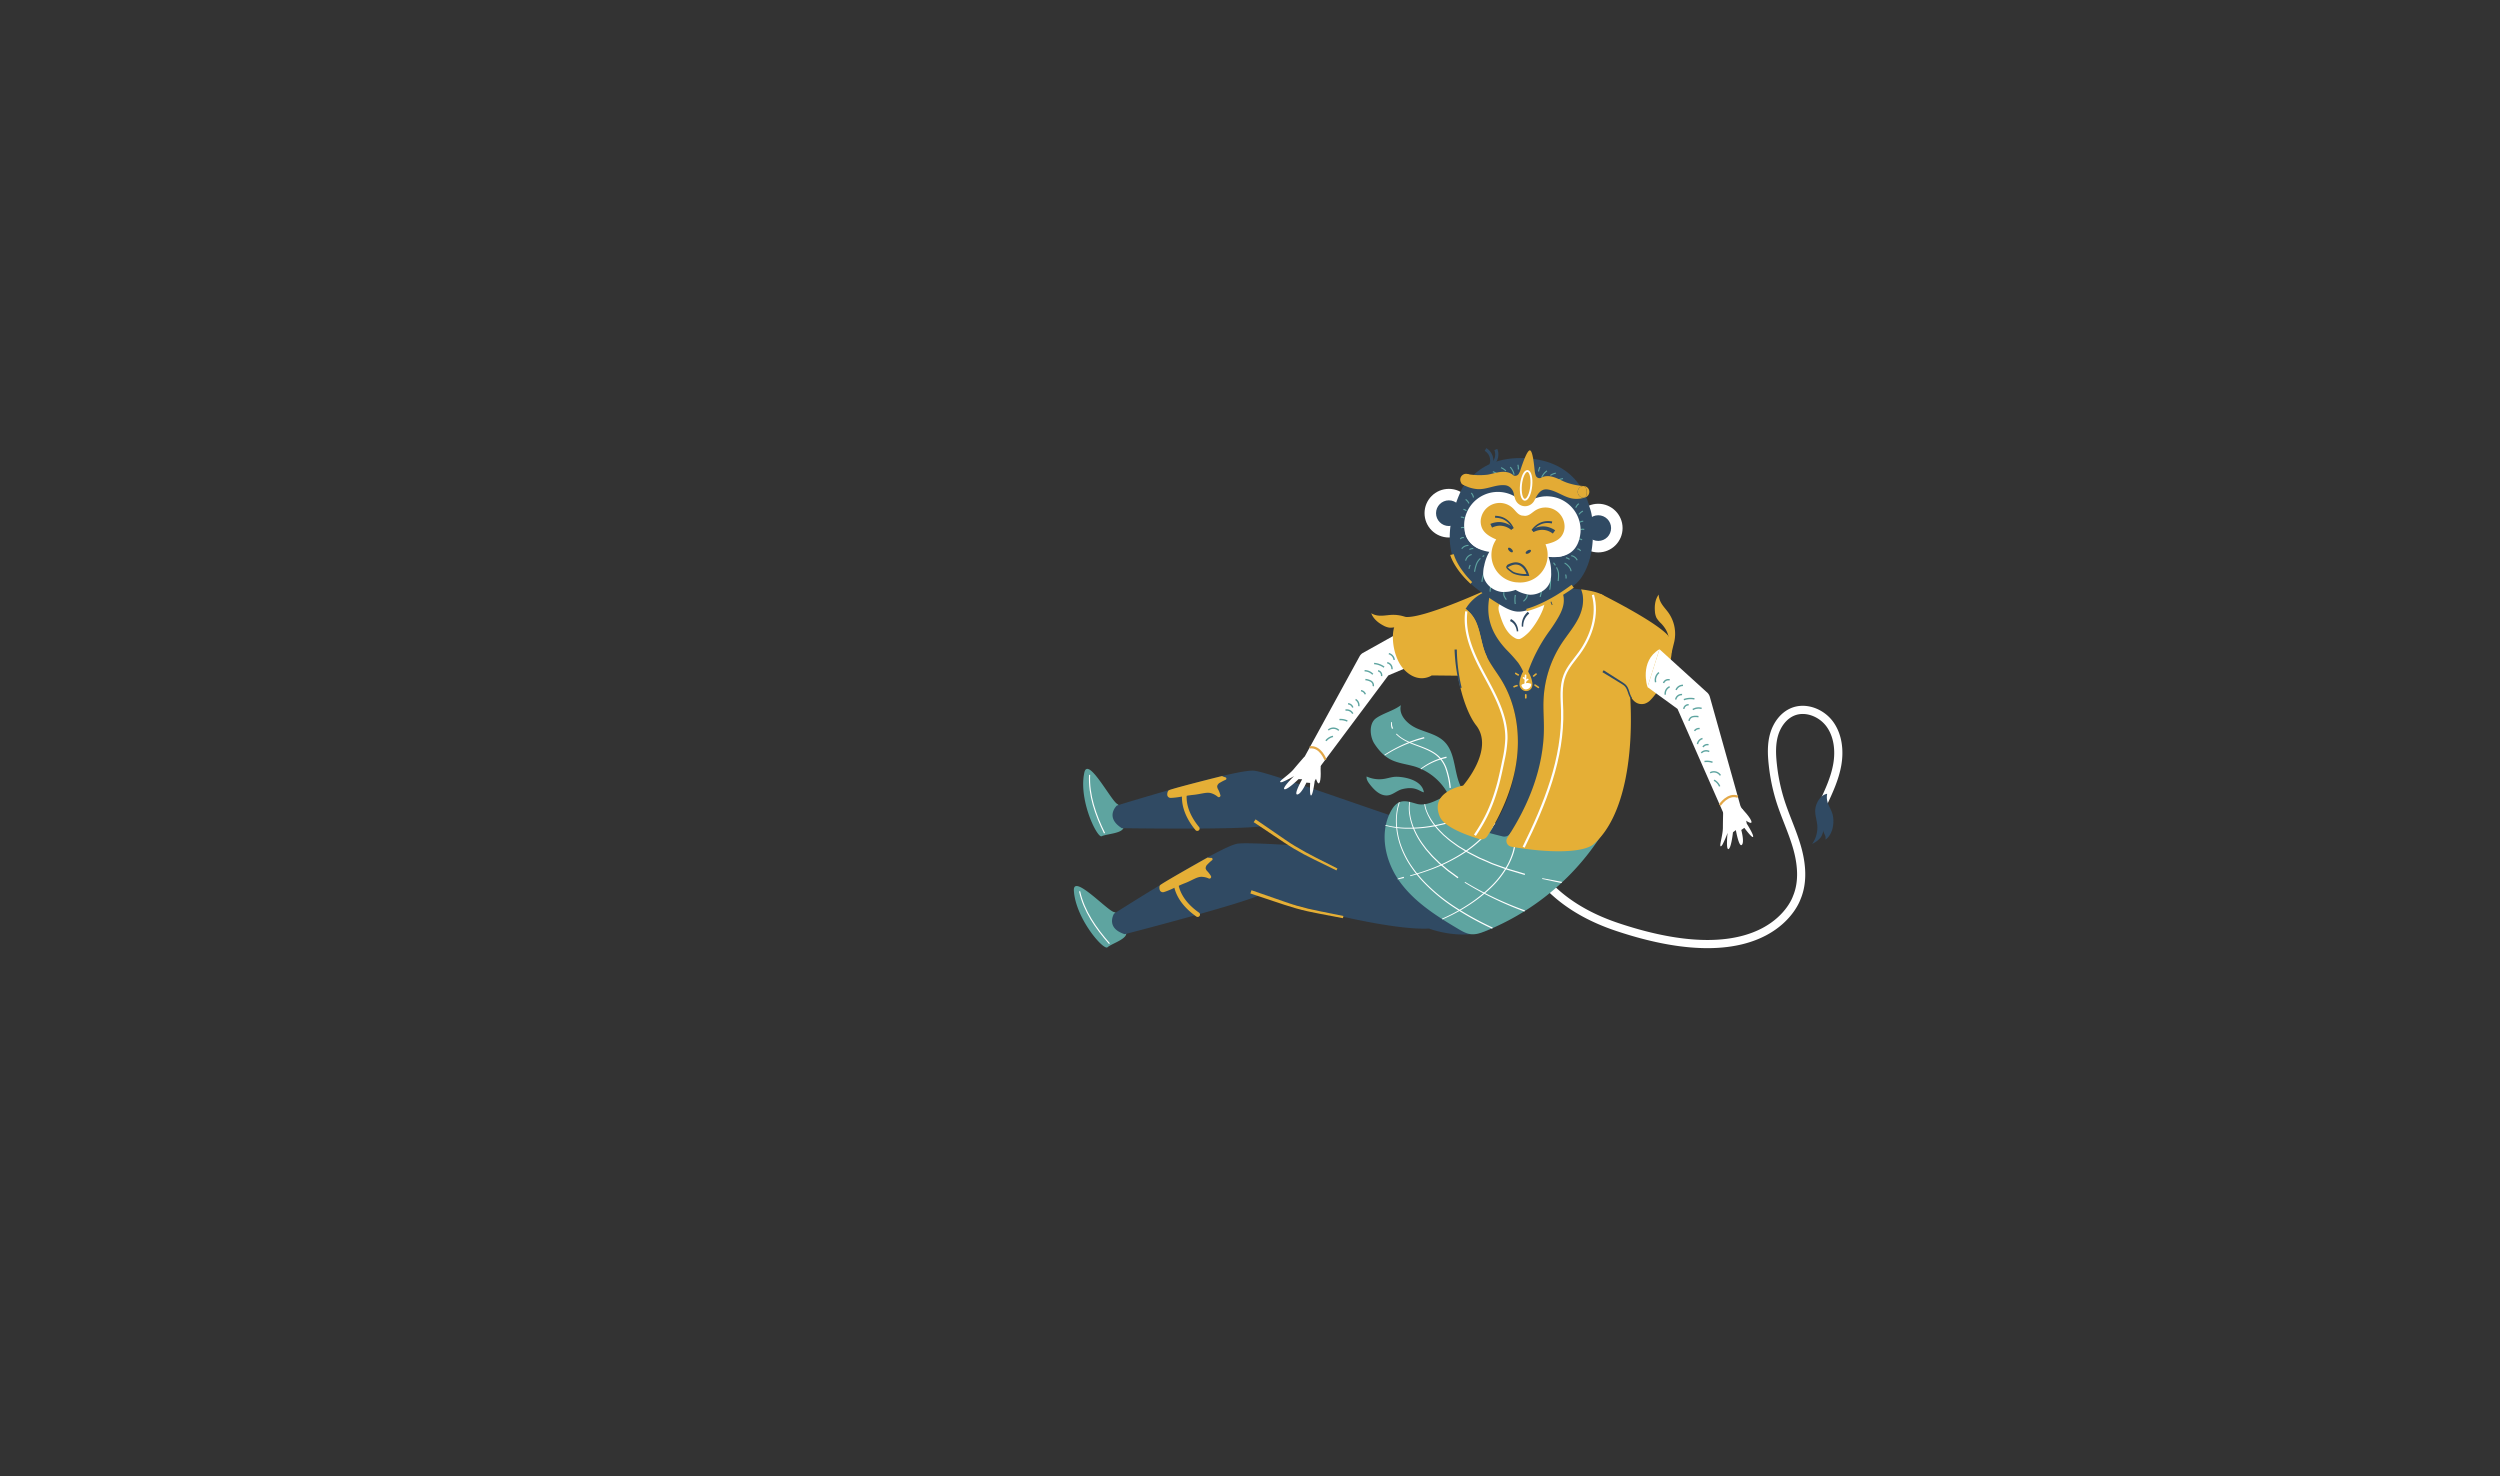 <svg id="Layer_1" data-name="Layer 1" xmlns="http://www.w3.org/2000/svg" viewBox="0 0 1507.89 890.26"><rect x="0" y="0" width="1507.89" height="890.26" fill="#333333" stroke="none"/><defs><style>.lnf_1{fill:#367d75;}.lnf_10,.lnf_11,.lnf_12,.lnf_14,.lnf_15,.lnf_2,.lnf_6,.lnf_8,.lnf_9{fill:none;}.lnf_15,.lnf_2,.lnf_6,.lnf_9{stroke:#fff;}.lnf_2{stroke-linecap:round;stroke-linejoin:round;stroke-width:4.93px;}.lnf_3{fill:#304a63;}.lnf_4{fill:#5ea4a0;}.lnf_5{fill:#e5af36;}.lnf_10,.lnf_11,.lnf_12,.lnf_14,.lnf_15,.lnf_6,.lnf_8,.lnf_9{stroke-miterlimit:10;}.lnf_10,.lnf_6{stroke-width:0.69px;}.lnf_7{fill:#fff;}.lnf_8{stroke:#e3a848;}.lnf_8,.lnf_9{stroke-width:1.37px;}.lnf_10,.lnf_11,.lnf_14{stroke:#304a63;}.lnf_11{stroke-width:0.51px;}.lnf_12{stroke:#5ea4a0;stroke-width:0.67px;}.lnf_13{fill:#e3ab35;}.lnf_14{stroke-width:1.91px;}.lnf_15{stroke-width:1.14px;}</style></defs><title>3</title><path class="lnf_2" d="M1099.54,484.84c3.58-7.66,7.2-15.43,8.64-23.76s.47-17.43-4.49-24.28-14.48-10.68-22.31-7.49c-5.64,2.3-9.56,7.77-11.28,13.62s-1.49,12.09-.83,18.15a112.72,112.72,0,0,0,4.2,20.84c3,9.88,7.59,19.26,10.43,29.2s3.85,20.89-.21,30.4c0,0-15.84,48.51-108.23,17.61-28.87-9.66-45.45-25.5-54.6-42.73"/><path class="lnf_3" d="M1094.9,488.16c-.29,3.33,1,6.59,1.22,9.93A16.77,16.77,0,0,1,1093,509a14.18,14.18,0,0,0,5.16-3.9,11.15,11.15,0,0,0,1.68-4.52c-.16,2.52,1.7,2.86,1.19,5.86,4.16-2.85,5.43-9.35,4.51-14.31-.42-2.31-1.64-4.39-2.57-6.56a10.88,10.88,0,0,1-.9-6.8C1098,479.45,1095.23,484.42,1094.9,488.16Z"/><path class="lnf_4" d="M671.84,550.09a3.81,3.81,0,0,1,1,.43h0c2.74,1.6,5.75,6.61,6.43,10.36a6.76,6.76,0,0,1,.05,2.36,3,3,0,0,1-.16.61c-1.22,3.13-9,5.55-11.17,7.51s-17-14.75-19.86-30.7a29.13,29.13,0,0,1-.41-3.46C647.08,526.76,667.61,549,671.84,550.09Z"/><path class="lnf_3" d="M878.19,504.56a8.25,8.25,0,0,1,5.83.06h0l10.15,3.92,39.58,15.32,9.5-2.11-8,2.7h0c-.14.32,11.25-7.59,8-2.71-6.56,9.93-32.44,36.73-50.51,40.82-15.5,3.52-30.81-2.5-30.81-2.5-29.69,1.47-102.28-20.13-102.28-20.13-11.83,5.45-72.16,21.18-80.33,23.3-.59.14-.91.24-.91.24a17.86,17.86,0,0,1-3.47-1.49c-7.2-4.13-3-10.9-3-10.9s.31-.19.88-.57h0c7.76-4.93,63.29-40,73.47-41.62,10.94-1.76,100.46,6.28,106.11,4.69,1-.27,2.45-.74,4.23-1.36C863,510.11,873.21,506.39,878.19,504.56Z"/><path class="lnf_5" d="M810,553.81l-14.19-2.7c-4.74-.86-9.48-1.92-14.14-3.23s-9.24-2.9-13.8-4.41l-13.69-4.57.66-1.95,13.64,4.74c4.56,1.57,9.06,3.24,13.66,4.56s9.24,2.45,14,3.37l14.15,2.88Z"/><path class="lnf_5" d="M723.21,552.79a1.41,1.41,0,0,1-1.66,0c-15-10.52-13.82-22.16-13.76-22.65a1.42,1.42,0,1,1,2.82.32c-.05.43-.92,10.52,12.57,20a1.43,1.43,0,0,1,.35,2A1.39,1.39,0,0,1,723.21,552.79Z"/><path class="lnf_5" d="M699.94,533.72c-.74.53-.78,1.77-.48,2.91a2,2,0,0,0,2.56,1.43c4.34-1.33,8.26-3.7,12.5-5.31,4.62-1.75,7.26-3.88,10.13-3.89a11.07,11.07,0,0,1,4.42,1,1.05,1.05,0,0,0,1.31-1.5,17.67,17.67,0,0,0-2-2.69,3.81,3.81,0,0,1-1.19-1.87,3.28,3.28,0,0,1,1.19-2.51,24.06,24.06,0,0,1,2.69-2.45.79.79,0,0,0-.52-1.41,10.66,10.66,0,0,1-2.18-.2S703.4,531.21,699.94,533.72Z"/><path class="lnf_6" d="M651.16,537.59c2.62,12,9.91,22.35,18,31.57"/><path class="lnf_4" d="M673.83,484.88a3.49,3.49,0,0,1,.84.68h0c2.22,2.27,3.79,7.89,3.46,11.69a6.68,6.68,0,0,1-.57,2.29,3.2,3.2,0,0,1-.32.54c-2,2.7-10.11,3-12.76,4.3-2.49,1.22-12.52-18.74-11-34.86a29.86,29.86,0,0,1,.52-3.45C656.12,455.84,670,482.69,673.83,484.88Z"/><path class="lnf_3" d="M884.87,495.56a8.25,8.25,0,0,1,5.61,1.6h0l8.75,6.46,34.12,25.25,9.72.48-8.42.48h0c-.23.28,12.86-4.34,8.44-.49-9,7.84-41,26.84-59.51,26-15.88-.71-29-10.56-29-10.56-29-6.44-93.31-46.47-93.31-46.47-12.85,2.12-75.2,1.34-83.63,1.22-.61,0-1,0-1,0a18.86,18.86,0,0,1-3-2.35c-5.85-5.89,0-11.3,0-11.3l1-.32h0c8.79-2.7,71.61-21.81,81.86-20.7,11,1.2,95.22,32.63,101.1,32.59,1,0,2.56-.06,4.44-.19C868.75,496.89,879.59,496,884.87,495.56Z"/><path class="lnf_5" d="M806.07,525l-13-6.36c-4.35-2.08-8.64-4.36-12.79-6.85s-8.13-5.25-12.13-7.9l-12-8,1.15-1.7,11.9,8.18c4,2.72,7.88,5.52,12,8s8.27,4.81,12.58,6.95l12.89,6.51Z"/><path class="lnf_5" d="M722.66,501.07a1.4,1.4,0,0,1-1.61-.42c-11.64-14.1-7.46-25-7.28-25.48a1.42,1.42,0,0,1,2.63,1.05c-.15.41-3.66,9.9,6.84,22.63a1.43,1.43,0,0,1-.19,2A1.39,1.39,0,0,1,722.66,501.07Z"/><path class="lnf_5" d="M705.26,476.53c-.85.32-1.22,1.5-1.23,2.68a2,2,0,0,0,2.09,2.05c4.53-.13,9-1.38,13.46-1.81,4.91-.47,8-1.82,10.8-1.07a11.16,11.16,0,0,1,4,2.11,1,1,0,0,0,1.65-1.1,16.82,16.82,0,0,0-1.23-3.13,3.83,3.83,0,0,1-.65-2.12A3.26,3.26,0,0,1,736,472a26,26,0,0,1,3.24-1.66.79.79,0,0,0-.12-1.49,9.93,9.93,0,0,1-2.05-.77S709.26,475,705.26,476.53Z"/><path class="lnf_6" d="M657.2,467.36c-.64,12.22,3.64,24.17,9,35.19"/><path class="lnf_7" d="M792.32,464.11s1.93,9.78,3.36,8.23.77-10,.77-10Z"/><path class="lnf_7" d="M796.09,459.33a2.51,2.51,0,0,1,.32.77c.91,3.44-3,10.29-3.45,11a.25.25,0,0,1,0,.06s-1,8-2.1,8.6-.63-7.53-.63-7.53l-2.25-.19s-3.13,7-5.5,7.15,2.94-9.17,2.94-9.17l-2.19-.09s-6.76,6.66-8.51,6.09c-.83-.28.49-2.15,2.1-4,1.7-2,3.73-3.94,3.73-3.94a56.71,56.71,0,0,1-6.72,3.43,2.57,2.57,0,0,1-1.59.27c-1.14-.56,5.11-4.29,8.1-7.89s6.35-7.38,6.35-7.38,4.6-.22,7.53,1.24A4.64,4.64,0,0,1,796.09,459.33Z"/><path class="lnf_7" d="M786.11,457.84,820,395.94a5.79,5.79,0,0,1,1.82-2l34.29-19.17,1.9,23.87-20.63,8.74L796.18,462.5"/><path class="lnf_7" d="M858,398.62s8.45-14-1.9-23.87"/><path class="lnf_8" d="M799.42,458.16s-3-8.28-9.44-7.38"/><path class="lnf_4" d="M854.41,397.16a6,6,0,0,0-.37-6.64l-.68.53a5.21,5.21,0,0,1,.31,5.67Z"/><path class="lnf_4" d="M846.83,402.77a4.93,4.93,0,0,0-1.37-5.84l-.53.67a4.1,4.1,0,0,1,1.12,4.8Z"/><path class="lnf_4" d="M848.9,396.1l.86,0a3.44,3.44,0,0,0-3.49-3.24l0,.86a2.46,2.46,0,0,1,1.77.69A2.42,2.42,0,0,1,848.9,396.1Z"/><path class="lnf_4" d="M839.14,403.59l.85.13a4,4,0,0,0-3.22-4.41l-.14.85A3.17,3.17,0,0,1,839.14,403.59Z"/><path class="lnf_4" d="M833.71,407.87a3.15,3.15,0,0,0-2.47-3.69l-.13.85a2.1,2.1,0,0,1,1.42,1,2.18,2.18,0,0,1,.35,1.69Z"/><path class="lnf_4" d="M828.7,414a3.3,3.3,0,0,0-1.58-3.47,8.85,8.85,0,0,0-3.52-1.07l-.13.85a8.29,8.29,0,0,1,3.19.94,2.48,2.48,0,0,1,1.21,2.52Z"/><path class="lnf_4" d="M823.08,418.9l.82-.27a3.7,3.7,0,0,0-2.95-2.46l-.12.85A2.83,2.83,0,0,1,823.08,418.9Z"/><path class="lnf_4" d="M819.15,425.89l.85.13a4.51,4.51,0,0,0-2.19-4.51l-.42.75A3.69,3.69,0,0,1,819.15,425.89Z"/><path class="lnf_4" d="M815.54,430.63l.77-.37a4.45,4.45,0,0,0-4.87-2.35l.19.84A3.63,3.63,0,0,1,815.54,430.63Z"/><path class="lnf_4" d="M815.5,426.85l.83-.21a3.49,3.49,0,0,0-3.24-2.56v.86A2.64,2.64,0,0,1,815.5,426.85Z"/><path class="lnf_4" d="M812.48,435.31l.37-.77a9.79,9.79,0,0,0-5-.94l.07.85A9.08,9.08,0,0,1,812.48,435.31Z"/><path class="lnf_4" d="M801.46,440.65a4,4,0,0,1,2.89-1,4.07,4.07,0,0,1,2.84,1.2l.62-.58a5.05,5.05,0,0,0-6.95-.19Z"/><path class="lnf_4" d="M800.11,447.09a6.94,6.94,0,0,1,4-2.5l-.17-.84a7.71,7.71,0,0,0-4.55,2.82Z"/><path class="lnf_4" d="M827.69,407l.63-.59a7.33,7.33,0,0,0-5.26-2.27V405A6.4,6.4,0,0,1,827.69,407Z"/><path class="lnf_4" d="M834.56,402.76l.51-.69a12.08,12.08,0,0,0-6.25-2.29l-.06.85A11.27,11.27,0,0,1,834.56,402.76Z"/><path class="lnf_4" d="M840.47,398.08l.86-.06a4.77,4.77,0,0,0-3.55-4.18l-.2.84A3.91,3.91,0,0,1,840.47,398.08Z"/><path class="lnf_4" d="M877.54,493.65a34.71,34.71,0,0,0-23.73-31.17c-5.07-1.58-10.56-2-15.25-4.47-4-2.13-7-5.52-9.53-9.35-2.92-4.46-3.43-12.34.92-15.43s10.63-4.55,15-7.9c-1.54,6,4,11.5,9.66,14s12.17,3.64,16.56,8c7.78,7.7,5.2,21.48,11.82,30.2"/><path class="lnf_4" d="M854.68,484.88c-3.51-.95-7.29-2.44-10.65-1-2.26.95-3.82,3.06-5,5.2-7.32,13.3-3.6,30.53,5.32,42.82s22.14,20.65,35.2,28.39c2.48,1.47,5.08,3,8,3.2s5.42-.73,8-1.74a149,149,0,0,0,73.75-63.63c-12.14,3.17-24.56,5.62-37.11,5.54s-26-1.2-36.61-7.8c-3.38-2.09-9.68-3.95-11.13-7.65-1.06-2.72,4.95-10.23,2.32-10.49-1.53-.15-6.48-1.63-8.46-.84C871.19,479.64,862,486.86,854.68,484.88Z"/><path class="lnf_7" d="M850.48,528a130.77,130.77,0,0,0,14.57-4.82,103.68,103.68,0,0,0,13.77-6.72,73,73,0,0,0,22.6-20.31l.63.45A73.67,73.67,0,0,1,879.14,517a103.67,103.67,0,0,1-13.88,6.7,132.49,132.49,0,0,1-14.65,4.77Z"/><path class="lnf_7" d="M843,530.44a.31.31,0,0,1,.1-.43l.14-.1.24-.1c.16-.07.31-.12.46-.17l.91-.28,1.8-.52.19.75-1.83.39-.91.21a4.43,4.43,0,0,0-.43.12l-.2.07,0,0c-.06,0,.11,0,0-.23Z"/><polygon class="lnf_7" points="930.26 529.67 942.02 531.89 941.89 532.65 930.15 530.16 930.26 529.67"/><path class="lnf_7" d="M859.58,485.05a18.15,18.15,0,0,0,1.26,4.55c.33.72.62,1.46,1,2.17l1.16,2.09a42.79,42.79,0,0,0,5.92,7.49l1.69,1.7c.56.57,1.2,1.05,1.8,1.58a46.73,46.73,0,0,0,3.73,3c1.31.92,2.59,1.88,3.92,2.77l4.11,2.49c1.34.87,2.79,1.55,4.22,2.29s2.84,1.47,4.28,2.17l4.42,1.89,2.21,1,1.11.47,1.13.4,4.53,1.62,2.26.81,1.13.41,1.15.34,9.23,2.73-.2.74L910.38,525l-1.16-.35-1.13-.41-2.28-.82-4.54-1.65-1.13-.41-1.11-.47-2.22-1L892.38,518c-1.45-.71-2.87-1.47-4.31-2.2a47,47,0,0,1-4.23-2.32l-4.13-2.52c-1.34-.9-2.63-1.87-3.94-2.81a43.43,43.43,0,0,1-3.75-3.05c-.61-.53-1.25-1-1.82-1.6l-1.7-1.72a43.62,43.62,0,0,1-6-7.62L861.36,492c-.37-.72-.67-1.48-1-2.22a18.45,18.45,0,0,1-1.28-4.71Z"/><path class="lnf_7" d="M883.65,531.91a200.56,200.56,0,0,0,36.12,17.18l-.27.73a201.2,201.2,0,0,1-36.12-17.48Z"/><path class="lnf_7" d="M850.49,483.74a22.44,22.44,0,0,0,0,7,32.08,32.08,0,0,0,.65,3.47c.28,1.14.67,2.25,1,3.38a46.79,46.79,0,0,0,6.77,12.36l1.06,1.42.53.71.58.66,2.35,2.66a34.81,34.81,0,0,0,2.48,2.53l2.54,2.47c1.82,1.51,3.61,3.05,5.45,4.53l5.74,4.17-.44.64-5.75-4.22c-1.85-1.5-3.65-3.07-5.47-4.6l-2.56-2.5c-.83-.85-1.74-1.63-2.49-2.56l-2.35-2.7-.59-.67-.53-.72-1.06-1.44a47.26,47.26,0,0,1-6.8-12.55c-.32-1.15-.71-2.28-1-3.44a35.82,35.82,0,0,1-.64-3.53,22.77,22.77,0,0,1,.09-7.18Z"/><path class="lnf_7" d="M844.26,484a34.68,34.68,0,0,0-1.74,12.57,45.43,45.43,0,0,0,2.3,12.54,55.38,55.38,0,0,0,5.5,11.52,73.11,73.11,0,0,0,7.82,10.13,104.76,104.76,0,0,0,19.7,16.35,178.54,178.54,0,0,0,22.5,12.35l-.33.7a180.14,180.14,0,0,1-22.56-12.46,105.65,105.65,0,0,1-19.78-16.51,73,73,0,0,1-7.86-10.24,55.34,55.34,0,0,1-5.53-11.66c-2.66-8.17-3.32-17.22-.48-25.48Z"/><path class="lnf_7" d="M869.76,554.1a106.1,106.1,0,0,0,15.18-8.16,89.92,89.92,0,0,0,13.57-10.61,56.44,56.44,0,0,0,10.56-13.48,43.22,43.22,0,0,0,3.29-7.9,38.93,38.93,0,0,0,1.37-8.43l.77,0a39.14,39.14,0,0,1-1.43,8.6,43.31,43.31,0,0,1-3.38,8A57.11,57.11,0,0,1,899,535.79a89.64,89.64,0,0,1-13.7,10.62,106.33,106.33,0,0,1-15.3,8.16Z"/><path class="lnf_7" d="M835.69,497.56a51.42,51.42,0,0,0,13.21,1.71,83.81,83.81,0,0,0,13.33-1l3.29-.58c1.11-.17,2.18-.47,3.28-.71,2.18-.45,4.32-1.09,6.47-1.7,1.08-.28,2.13-.66,3.18-1l3.17-1.08c2.09-.79,4.15-1.65,6.23-2.47l.3.71c-2.09.82-4.17,1.67-6.27,2.45l-3.2,1.08c-1.06.35-2.12.73-3.21,1-2.17.6-4.32,1.24-6.53,1.68-1.1.23-2.18.52-3.29.7l-3.33.56a82.69,82.69,0,0,1-13.43.92A51.68,51.68,0,0,1,835.53,498Z"/><path class="lnf_7" d="M842.39,442.49c2.86,2.95,6.7,4.7,10.55,6.14s7.85,2.74,11.47,4.9a19.63,19.63,0,0,1,4.82,4A20,20,0,0,1,872.4,463a51.83,51.83,0,0,1,2.68,12.19l-.76.1a51.39,51.39,0,0,0-2.58-12,17.62,17.62,0,0,0-7.67-9.21c-3.51-2.12-7.47-3.41-11.34-4.91S845,445.89,842,442.83Z"/><path class="lnf_7" d="M839.6,435.6a6.09,6.09,0,0,0,.71,3.69l-.71.33a6.75,6.75,0,0,1-.49-4.11Z"/><path class="lnf_7" d="M835,455.25a81.46,81.46,0,0,1,23.94-10.66l.19.75a80.21,80.21,0,0,0-23.85,10.34Z"/><path class="lnf_7" d="M856.81,463.67a40.37,40.37,0,0,1,15.57-7.29l.17.76a39.65,39.65,0,0,0-15.44,6.93Z"/><path class="lnf_7" d="M855,475.43c-1.44-1-2.88-2-4.33-2.93a10.14,10.14,0,0,0-2.3-1.11,6.43,6.43,0,0,0-2.47-.24,22.32,22.32,0,0,0-4.94,1.48,9.58,9.58,0,0,1-5.34.7l.18-.76a8.84,8.84,0,0,0,4.93-.61,22.74,22.74,0,0,1,5.11-1.44,6.78,6.78,0,0,1,2.72.3,10.82,10.82,0,0,1,2.41,1.19c1.48,1,2.88,2,4.32,3Z"/><path class="lnf_5" d="M895,356.48l.15,3.14,2.35,48.13-33.92-.36s-7.82,5.4-16.35-3.17c-.11-.1-.23-.23-.34-.35-3.07-3.19-5.18-8.16-6.16-13.23a35,35,0,0,1-.58-5c-.31-7.44,2.12-13.86,8-13.51C859.24,372.75,895,356.48,895,356.48Z"/><path class="lnf_3" d="M931,422a67.41,67.41,0,0,1,10.89-33.79c3.53-5.39,7.86-10.3,10.59-16.14,2.4-5.16,3.36-11.42,1.16-16.55-1-.11-1.93-.22-2.93-.3-11.91-1.06-26.84-.4-38.25.45-10.13.74-17.47,1.66-17.47,1.66a25,25,0,0,0-11,9.95,20.12,20.12,0,0,1,6.48,8.32c2.56,6,3.07,12.72,5.55,18.76,2.39,5.83,6.48,10.76,9.74,16.14,9,14.8,11.41,33,8.75,50.07-2.59,16.68-6.86,27.77-16.17,41.86.24.07,4.47,1.21,8,2.05a4.37,4.37,0,0,0,4.64-1.79c13.38-19.78,20.1-39,20.25-63.18C931.25,433.63,930.74,427.79,931,422Z"/><path class="lnf_5" d="M905.77,410.46c-3.26-5.38-7.35-10.31-9.74-16.14-2.48-6-3-12.76-5.55-18.76a20.12,20.12,0,0,0-6.48-8.32c-5.51,9-6.68,21.7-5.44,34,1.48,15.09,6.59,29.63,11.76,36.22,11.37,14.56-7.87,36.38-7.87,36.38s-17.22,3-15.11,15.12a15.78,15.78,0,0,0,1.15,3.74c1.8,4.07,8.38,7.94,17.3,11.2,2.05.77,4.24,1.5,6.51,2.18h0a4.23,4.23,0,0,0,4.83-1.79c8.46-13.39,14.93-28.16,17.36-43.78C917.18,443.44,914.72,425.26,905.77,410.46Z"/><path class="lnf_5" d="M966,358.49c-3-1.44-7.36-2.4-12.39-3,2.2,5.13,1.24,11.39-1.16,16.55-2.73,5.84-7.06,10.75-10.59,16.14A67.41,67.41,0,0,0,931,422c-.26,5.83.25,11.67.21,17.51-.14,23.4-9.06,46-22,65.65a3.59,3.59,0,0,0,2.33,5.52h0l.56.1c21,3.67,42.85,4,49.33-1.8l.56-.51c18.29-16.95,23.16-54.19,21.33-87.37C981.67,389.9,974,362.3,966,358.49Z"/><path class="lnf_3" d="M920.8,411.31c0,.21,0,.41,0,.59A3.86,3.86,0,0,0,920.8,411.31Z"/><path class="lnf_5" d="M931.74,353.87c-1.75.12-6.92-.27-8.58.3-1.91.64,1.11,3.4-.52,4.57l-13.36,9.58q-.37-5.86-1.11-11.7a78.25,78.25,0,0,1-9.3.76c-3,13-.52,23.55,9.76,34.51a98.41,98.41,0,0,1,7.06,7.84,34,34,0,0,1,3.32,6,1.35,1.35,0,0,0,2.56-.27l0-.07a96.3,96.3,0,0,1,12.35-23.92h0c1.68-2.28,3.28-4.63,4.85-7.2,1.92-3.14,3.74-6.46,4.29-10.1.4-2.63.13-6.07-1.57-8.26C939.57,353.46,934.61,353.68,931.74,353.87Z"/><path class="lnf_7" d="M931.57,364.07c-.38,3.65-4.37,11.53-9.09,16.9-1.07,1.21-4.51,4.27-6.11,4.5a4.33,4.33,0,0,1-2.7-.7c-5.21-2.92-7.56-9.09-9.25-14.82a9.47,9.47,0,0,1-.57-3.6,6.75,6.75,0,0,1,1.36-3.24c2.19-3,3.82-6.18,7.34-7.36,3.15-1.06,11.14-2,14.46-1C930.48,355.77,931.89,361,931.57,364.07Z"/><path class="lnf_5" d="M965.55,358.27c2.67,1.39,31.92,16,40.16,24.62,3.58,3.75,3.22,11.2,1,18.77a58.76,58.76,0,0,1-3.68,9.47,40.7,40.7,0,0,1-7.53,11.11,8.47,8.47,0,0,1-3.64,2.24c-8.17,1.8-10.19-9.53-10.19-9.53l-18.57-10.6S961.75,357.65,965.55,358.27Z"/><path class="lnf_5" d="M859,380.42c-1.09-.92-2-2-3-3.06a22.13,22.13,0,0,0-16.33-6.51c-3,.11-6,.83-8.94.36a10.14,10.14,0,0,1-3.66-1.33c1.22,3.31,4.14,5.74,7.27,7.39a10.4,10.4,0,0,0,3.94,1.33,16.89,16.89,0,0,0,4.34-.56c3.55-.66,7.4-.51,10.49,1.35a33,33,0,0,0,3.08,1.93,21.11,21.11,0,0,0,5.93,1.29C862.15,382,859.62,380.91,859,380.42Z"/><path class="lnf_5" d="M1008.21,394.16c.18-1.42,1.33-5.77,1.65-7.16a22.1,22.1,0,0,0-3.4-17.25c-1.71-2.46-4-4.59-5.15-7.33a10.12,10.12,0,0,1-.86-3.79c-2.13,2.83-2.58,6.6-2.27,10.13a10.34,10.34,0,0,0,1,4,16.66,16.66,0,0,0,2.82,3.35c2.48,2.62,4.44,5.94,4.56,9.54a34,34,0,0,0,0,3.64"/><polygon class="lnf_3" points="920.75 361.45 921.45 363.65 921.03 363.79 920.12 361.72 920.75 361.45"/><path class="lnf_7" d="M1048.59,491.69s7.73,6.3,7.84,4.19-5.82-8.22-5.82-8.22Z"/><path class="lnf_7" d="M1048.44,485.61a2.41,2.41,0,0,1,.75.38c2.89,2.07,4.22,9.87,4.34,10.65a.32.32,0,0,1,0,.07s4.31,6.79,3.87,8-5.3-5.39-5.3-5.39l-1.84,1.29s2.06,7.41.32,9-3.59-8.94-3.59-8.94l-1.74,1.33s-1,9.44-2.66,10.12c-.83.32-1-2-.93-4.4,0-2.61.36-5.41.36-5.41a58.6,58.6,0,0,1-3,6.92c-.4.69-.77,1.16-1.06,1.22-1.23.3,1.19-6.56,1.21-11.24s.17-9.73.17-9.73,3.4-3.1,6.59-3.85A4.44,4.44,0,0,1,1048.44,485.61Z"/><path class="lnf_7" d="M1050.38,488.33l-19.08-68A5.77,5.77,0,0,0,1030,418l-29.07-26.41-7.24,22.83,18.12,13.16,27.73,63"/><path class="lnf_7" d="M993.67,414.41s-5.08-15.54,7.24-22.83"/><path class="lnf_8" d="M1037.33,485.63s4.81-7.38,10.87-5.06"/><path class="lnf_3" d="M917.88,378a10.58,10.58,0,0,1,3.65-9l.86,1.07a9.48,9.48,0,0,0-3.63,7.85Z"/><path class="lnf_3" d="M914.85,380.84a8.54,8.54,0,0,0-1.23-3.75,6.24,6.24,0,0,0-2.85-2.47l.56-1.26a7.54,7.54,0,0,1,3.27,3.15,9.69,9.69,0,0,1,1.14,4.27Z"/><path class="lnf_4" d="M841,468.57c-2.24.22-4.4,1-6.64,1.28a18,18,0,0,1-10.06-1.51c-.27,1.69.8,3.29,1.84,4.65,2.69,3.5,6.34,7.14,10.74,6.77,3.23-.27,5.75-3,8.89-3.77,8-2,10.41,1.38,13.06,1.91C857.62,469.68,844.87,468.18,841,468.57Z"/><path class="lnf_3" d="M983.62,421.4c-1.31-1.79-1.65-3.92-2.47-5.69a6.12,6.12,0,0,0-1.67-2.26,25.1,25.1,0,0,0-2.5-1.63l-10.47-6.4.73-1.16,10.34,6.6a26.5,26.5,0,0,1,2.59,1.77,7.09,7.09,0,0,1,1.9,2.67c.84,2,1.14,4,2.27,5.58Z"/><path class="lnf_3" d="M880.74,415a106.31,106.31,0,0,1-3.42-23.21l1.38,0a105.16,105.16,0,0,0,2.9,23Z"/><path class="lnf_9" d="M960.79,358.79c3.29,11.95-.86,25-8.11,35-3.17,4.39-7,8.45-8.94,13.49-2.62,6.67-1.72,14.12-1.52,21.29C943,457.41,931.75,485.14,919,511"/><path class="lnf_9" d="M884.43,368.76c-1.81,13.51,4.5,26.67,11,38.68s13.45,24.59,13.16,38.23a71.33,71.33,0,0,1-1.67,12.41c-1,4.86-2,9.72-3.25,14.5-3.33,12.21-7,20.74-14.06,31.21"/><path class="lnf_5" d="M918.48,405.39a16.06,16.06,0,0,0-1.91,6,6.91,6.91,0,0,0,0,2.13,4.25,4.25,0,0,0,3.28,3.27,3.82,3.82,0,0,0,4.07-2.06,5.8,5.8,0,0,0,.23-3.38,15.67,15.67,0,0,0-1.54-4.66,14.06,14.06,0,0,1-1.56-3.53c-.08-.42-.06-1.58-.45-1.77-1-.49-.94,1.3-1,1.77C919.58,404.08,918.9,404.63,918.48,405.39Z"/><path class="lnf_7" d="M919.39,412.34a4.92,4.92,0,0,1,3.75,0,.88.88,0,0,1,.27.19.79.79,0,0,1,.12.62,3.17,3.17,0,0,1-2,2.41,3,3,0,0,1-1.63.22,2.62,2.62,0,0,1-1.55-1c-.26-.34-.86-1.2-.61-1.64S919,412.48,919.39,412.34Z"/><path class="lnf_7" d="M920.42,412.9c.14-1.85.21-3.7.22-5.55a.49.49,0,0,0-1,0q0,2.77-.21,5.55c0,.63.93.63,1,0Z"/><path class="lnf_7" d="M920.59,411.17a2.45,2.45,0,0,1,1.11-.92c.55-.29.06-1.13-.49-.84a3.34,3.34,0,0,0-1.46,1.27c-.29.56.55,1.05.84.49Z"/><path class="lnf_7" d="M920.23,409.17a5.24,5.24,0,0,0-1.07-.74c-.56-.28-1,.56-.49.84a4.3,4.3,0,0,1,.87.59c.47.41,1.16-.27.69-.69Z"/><path class="lnf_5" d="M925.36,408.12l1.47-1.23c.48-.4-.21-1.08-.69-.69l-1.47,1.23c-.48.4.21,1.09.69.69Z"/><path class="lnf_5" d="M925.58,413.64c.68.49,1.39.95,2.11,1.39.53.32,1-.52.49-.84-.72-.44-1.43-.9-2.11-1.39-.51-.36-1,.48-.49.84Z"/><path class="lnf_5" d="M916,406.67a8.9,8.9,0,0,1-1.54-.91c-.5-.37-1,.48-.49.84a8.9,8.9,0,0,0,1.54.91c.57.27,1.06-.57.49-.84Z"/><path class="lnf_5" d="M914.87,413.09a8.71,8.71,0,0,0-1.9.71c-.56.28-.06,1.12.49.84a7.78,7.78,0,0,1,1.67-.61c.61-.15.35-1.09-.26-.94Z"/><path class="lnf_5" d="M919.78,419.09c0,.59.05,1.19,0,1.78a.49.49,0,0,0,1,0,17.63,17.63,0,0,0,0-1.78c0-.62-1-.62-1,0Z"/><path class="lnf_3" d="M933.71,358.66a36.24,36.24,0,0,1,2.71,6.15L936,365a36.17,36.17,0,0,0-2.88-5.94Z"/><path class="lnf_10" d="M923.06,362.74c7.77-2.85,11.56-4.34,17.14-8.57"/><path class="lnf_11" d="M907.25,364.41a11.27,11.27,0,0,1-2.16-1.7"/><path class="lnf_11" d="M909.19,364.51a11.75,11.75,0,0,1-2.14-2.62"/><path class="lnf_11" d="M910.73,364.73a6.32,6.32,0,0,1-.92-2.63"/><path class="lnf_3" d="M960.38,328.21c2.49-25-7.92-49-37.73-51.66-31.62-2.81-45.39,17.67-47.89,42.69"/><circle class="lnf_7" cx="964" cy="318.52" r="14.67"/><circle class="lnf_3" cx="964" cy="318.52" r="7.74"/><circle class="lnf_7" cx="873.89" cy="309.53" r="14.67"/><circle class="lnf_3" cx="873.89" cy="309.53" r="7.74"/><path class="lnf_3" d="M960.28,312.37a27.39,27.39,0,0,0-8-16.54,10.88,10.88,0,0,0-1.51-1.3c-7.68-5-12.83-8.44-21.84-10-6.23-1.07-15.38-.61-21.7-.63-20.66-.07-25.08,10.25-25.08,10.25S868.68,319,877.3,338.75l0-.05c2.76,8.1,10.24,14.2,17,19.13a135.34,135.34,0,0,0,11.47,7.51c3,1.74,6.15,3.37,9.59,3.55,4.71.26,9.2-2.24,13.39-4a92.52,92.52,0,0,0,19.83-11.27,21.79,21.79,0,0,0,5-4.9l.17-.27C961.43,337.2,961.36,322,960.28,312.37Z"/><path class="lnf_12" d="M913.22,286.3a9.45,9.45,0,0,0-2.32-4.58"/><path class="lnf_12" d="M915.79,283.15a9.25,9.25,0,0,0-.26-2.82"/><path class="lnf_12" d="M908.31,284.08a8.59,8.59,0,0,0-2.95-2"/><path class="lnf_12" d="M904,286.54a11.35,11.35,0,0,0-3.59-2.05"/><path class="lnf_12" d="M929.87,288a9.52,9.52,0,0,1,3.18-4"/><path class="lnf_12" d="M928,284.37a8.84,8.84,0,0,1,.81-2.71"/><path class="lnf_12" d="M935.12,286.76a8.6,8.6,0,0,1,3.29-1.37"/><path class="lnf_12" d="M938.83,290a11.69,11.69,0,0,1,3.93-1.31"/><path class="lnf_12" d="M938.79,342.22a11.12,11.12,0,0,1,1.2,3.31,23.94,23.94,0,0,1-.18,4.93"/><path class="lnf_12" d="M937,339.42a10.52,10.52,0,0,1,1.13,1.6"/><path class="lnf_12" d="M943.69,339.63c1.66.77,3.86,3.05,3.87,4.88"/><path class="lnf_12" d="M947.7,335.17a4.74,4.74,0,0,1,3.59,2.74"/><path class="lnf_12" d="M951.36,331.11a2,2,0,0,1,1.94,1.24"/><path class="lnf_12" d="M952.42,325.16a2.92,2.92,0,0,1,1.82.47"/><path class="lnf_12" d="M935.14,349.4a26,26,0,0,1-.41,6.28"/><path class="lnf_12" d="M929.75,355.92a18,18,0,0,1-.82,4.14"/><path class="lnf_12" d="M921.17,358.58a5.07,5.07,0,0,1-.24,1.55,3.87,3.87,0,0,1-.59,1,9.87,9.87,0,0,1-1.49,1.54"/><path class="lnf_12" d="M944.48,336.4a5.29,5.29,0,0,1,2.18,1"/><path class="lnf_12" d="M944.3,346.53a4.93,4.93,0,0,1,.25,2.41"/><path class="lnf_12" d="M892.91,336.82a8.63,8.63,0,0,0-2.3,3.25,23.2,23.2,0,0,0-1.21,4.79"/><path class="lnf_12" d="M895.19,335.05a9.39,9.39,0,0,0-.94.7"/><path class="lnf_12" d="M887.63,334.45a5,5,0,0,0-3.62,3.73"/><path class="lnf_12" d="M885.72,329a4.75,4.75,0,0,0-4.06,2"/><path class="lnf_12" d="M882.93,324.29a2,2,0,0,0-2.14.83"/><path class="lnf_12" d="M883.07,318.24a3,3,0,0,0-1.88.11"/><path class="lnf_12" d="M895.22,345.42a21.53,21.53,0,0,0-1.38,5.54"/><path class="lnf_12" d="M899.22,352.88c-.1,1-.61,3.05-.37,4"/><path class="lnf_12" d="M907.11,357.18a5.14,5.14,0,0,0-.08,1.56,3.73,3.73,0,0,0,.39,1.12,9.17,9.17,0,0,0,1.15,1.8"/><path class="lnf_12" d="M888.64,330.83a5.3,5.3,0,0,0-2.35.58"/><path class="lnf_12" d="M886.81,340.79a4.93,4.93,0,0,0-.72,2.33"/><path class="lnf_12" d="M914,358.85a16.26,16.26,0,0,0-.06,5.48"/><path class="lnf_12" d="M953.37,319.49a3,3,0,0,1,2.18-.13"/><path class="lnf_12" d="M953,315a2.52,2.52,0,0,1,1.94-.56"/><path class="lnf_12" d="M952.35,310.28a6,6,0,0,1,2.41-2"/><path class="lnf_12" d="M950.43,306.21a5.64,5.64,0,0,1,1.83-2.41"/><path class="lnf_12" d="M883.23,312.5a3.06,3.06,0,0,0-2.12-.56"/><path class="lnf_12" d="M884.45,308.19a2.55,2.55,0,0,0-1.79-.93"/><path class="lnf_12" d="M886,303.67a6,6,0,0,0-2-2.43"/><path class="lnf_12" d="M888.73,300.06a5.53,5.53,0,0,0-1.31-2.72"/><path class="lnf_7" d="M950.9,326.82a37,37,0,0,0,0-4.47c-.66-5.54-1.17-6.31-2.86-10.9a30.27,30.27,0,0,0-3.46-5.64c-1.3-1.59-4.8-2.78-6.83-3.17a55.4,55.4,0,0,0-6.93-.75c-5-.19-7.2.57-11.42,2.11-3.84-2.34-5.82-3.52-10.78-4.32a52.33,52.33,0,0,0-7-.63c-2,0-5.73.45-7.31,1.75a30.89,30.89,0,0,0-4.51,4.85c-2.56,4.16-3.21,4.82-5,10.12a36.06,36.06,0,0,0-.91,4.37c-.4,2.35.94,4.65,2.48,6.47a14.8,14.8,0,0,0,4.75,3.91,21.28,21.28,0,0,0,7.59,1.63,26.08,26.08,0,0,0-3.48,8.94,18,18,0,0,0-.61,5.2c.35,5,4.64,9.23,9.53,10.45a9.68,9.68,0,0,0,3.21.3,19.37,19.37,0,0,0,6.78-1.26,19.4,19.4,0,0,0,6.39,2.57,9.63,9.63,0,0,0,3.21.34c5-.23,10.07-3.5,11.4-8.36a17.85,17.85,0,0,0,.43-5.21,26.15,26.15,0,0,0-1.65-9.46,21.57,21.57,0,0,0,7.77-.1,15,15,0,0,0,5.43-2.89C949.07,331.19,950.83,329.2,950.9,326.82Z"/><path class="lnf_7" d="M953.29,321.2a20.37,20.37,0,0,0-40.53-4c-1.11,11.19,10.12,17.56,21.31,18.68S952.17,332.39,953.29,321.2Z"/><path class="lnf_7" d="M923.76,318.56a20.37,20.37,0,0,0-40.53-4c-1.11,11.19,5.62,17.41,16.81,18.53S922.64,329.75,923.76,318.56Z"/><path class="lnf_13" d="M943.66,316.93a11.5,11.5,0,0,0-17.7-9c-1.24.8-2.33,1.83-3.63,2.53a5.56,5.56,0,0,1-2.63.7,3.64,3.64,0,0,0-.81-.11,4.27,4.27,0,0,0-.82-.06,5.49,5.49,0,0,1-2.44-1.2c-1.14-.94-2-2.17-3.06-3.19a11.49,11.49,0,0,0-19.13,5.34,9.89,9.89,0,0,0,.74,7.17c1.68,3.1,5.05,4.84,8.27,6.28a16.58,16.58,0,0,0,12.23,25.86h0l.2,0,.2,0h0a16.58,16.58,0,0,0,17.09-22.94c3.44-.77,7.09-1.82,9.35-4.52A9.91,9.91,0,0,0,943.66,316.93Z"/><ellipse class="lnf_3" cx="921.8" cy="332.8" rx="1.82" ry="0.9" transform="translate(-37.52 533.22) rotate(-31.65)"/><ellipse class="lnf_3" cx="911.03" cy="331.72" rx="0.9" ry="1.82" transform="translate(46.81 771.2) rotate(-46.96)"/><path class="lnf_3" d="M936.6,321.84a11.46,11.46,0,0,0-2.67-1.53,9.58,9.58,0,0,0-3-.69,10.52,10.52,0,0,0-3.1.25,11,11,0,0,0-2.9,1.1l-1-1.51a12.94,12.94,0,0,1,3.4-1.49,12.53,12.53,0,0,1,3.67-.46,11.35,11.35,0,0,1,3.69.67,13.71,13.71,0,0,1,3.32,1.7Z"/><path class="lnf_3" d="M936,315.73a12.56,12.56,0,0,0-3.23-.26,9.85,9.85,0,0,0-3.16.7,10.93,10.93,0,0,0-2.83,1.62,11.32,11.32,0,0,0-2.25,2.34l-.76-.48a12.25,12.25,0,0,1,2.4-2.62,11.92,11.92,0,0,1,3-1.84,11,11,0,0,1,3.47-.85,13.33,13.33,0,0,1,3.57.2Z"/><path class="lnf_3" d="M898.91,316a14.08,14.08,0,0,1,3.6-1,11.18,11.18,0,0,1,3.74.07,13,13,0,0,1,6.55,3.31l-1.26,1.28a11.09,11.09,0,0,0-2.62-1.65,10.36,10.36,0,0,0-3-.85,9.25,9.25,0,0,0-3.06.08,11.79,11.79,0,0,0-2.92,1Z"/><path class="lnf_3" d="M901.76,311.11a12.89,12.89,0,0,1,3.54.51,10.61,10.61,0,0,1,3.23,1.51,12,12,0,0,1,2.62,2.4,12.39,12.39,0,0,1,1.84,3.05l-.84.32a11.27,11.27,0,0,0-1.75-2.74A10.91,10.91,0,0,0,908,314a9.93,9.93,0,0,0-3-1.3,12,12,0,0,0-3.22-.39Z"/><path class="lnf_3" d="M909.51,341.88a.35.35,0,0,0-.11.1s0,0,0,.1a2.28,2.28,0,0,0,.45.58,16.34,16.34,0,0,0,1.4,1.12l.76.57a5,5,0,0,0,.7.47,8.36,8.36,0,0,0,1.63.63,21,21,0,0,0,7.18.72l-.55.76a12.53,12.53,0,0,0-1.65-3.44,7.32,7.32,0,0,0-2.72-2.45,5.51,5.51,0,0,0-3.52-.39,10.55,10.55,0,0,0-3.46,1.45Zm-.62-1a12.08,12.08,0,0,1,4-1.57,6.83,6.83,0,0,1,4.35.57,8.4,8.4,0,0,1,3.18,2.93,13.44,13.44,0,0,1,1.78,3.84l.21.71-.75,0a21.71,21.71,0,0,1-7.56-.9,8.21,8.21,0,0,1-1.83-.75,4.92,4.92,0,0,1-.83-.58l-.73-.56a16.33,16.33,0,0,1-1.48-1.23,3,3,0,0,1-.66-.91,1.09,1.09,0,0,1,0-.8,1.19,1.19,0,0,1,.5-.57Z"/><path class="lnf_13" d="M951.69,297.39a3.49,3.49,0,0,1,3.55-4.22h0A40.07,40.07,0,0,1,944.71,291c-2.44-.92-4.72-2.26-7.19-3.09s-5.29-1.11-7.63.06a4.86,4.86,0,0,1-1,.43,2.47,2.47,0,0,1-2.58-1.53,11.13,11.13,0,0,1-.67-3.15c-.19-1.32-1-11.87-2.85-12.08s-5.07,9.94-5.54,11.24a10.58,10.58,0,0,1-1.28,3,2.48,2.48,0,0,1-2.83,1,4.56,4.56,0,0,1-.85-.61c-2.06-1.61-4.88-1.89-7.47-1.56s-5.08,1.18-7.66,1.61a42.61,42.61,0,0,1-11.92-.33c-2.55,2-3.17,4.11-3.87,5.4.24.11.65.68.88.8A20.45,20.45,0,0,0,891,295c5.63.45,11.05-2.86,16.72-2.34,3.08.28,5.17,2.94,5.47,6a3.35,3.35,0,0,0,.32,1,13.34,13.34,0,0,0,.45,1.54,6.27,6.27,0,0,0,11.22,1.16c.26-.44.5-.88.71-1.32a.08.08,0,0,1,0,0c2.32-4.75,4.58-6.26,7.69-5.8,5.43.81,10,4.89,15.42,5.54a15.81,15.81,0,0,0,6.77-.65A3.51,3.51,0,0,1,951.69,297.39Z"/><path class="lnf_13" d="M958.55,295.94a3.5,3.5,0,0,0-3.31-2.77c.87.36,1.5,1.11,1.75,2.7,0,0,.36,2.87-.85,4.14l-.32.09h0A3.51,3.51,0,0,0,958.55,295.94Z"/><path class="lnf_13" d="M957,295.87c-.25-1.59-.88-2.34-1.75-2.7a3.5,3.5,0,1,0,.58,6.93l.32-.09C957.35,298.74,957,295.87,957,295.87Z"/><path class="lnf_13" d="M887.71,288.56a3.5,3.5,0,0,0-3.31-2.77,3.41,3.41,0,0,0-.84.07,3.5,3.5,0,0,0,1.42,6.86h0A3.5,3.5,0,0,0,887.71,288.56Z"/><path class="lnf_14" d="M896,271.12a7.7,7.7,0,0,1,3.21,9.47"/><path class="lnf_14" d="M902.21,271.13a7.69,7.69,0,0,1-3.07,9.51"/><ellipse class="lnf_15" cx="920.54" cy="292.78" rx="8.72" ry="3.12" transform="translate(537.88 1179.74) rotate(-84.31)"/><path class="lnf_5" d="M876.86,334.25a17.74,17.74,0,0,0,.78,2.29c.32.77.68,1.54,1.06,2.29a43.4,43.4,0,0,0,2.63,4.38c1,1.41,2,2.76,3.12,4.08.55.66,1.14,1.29,1.71,1.94l1.78,1.87-1,1-1.89-1.84c-.61-.64-1.23-1.26-1.82-1.92-1.18-1.32-2.33-2.67-3.38-4.1a43.59,43.59,0,0,1-2.92-4.48c-.43-.78-.85-1.58-1.22-2.41a17.85,17.85,0,0,1-1-2.62Z"/><path class="lnf_5" d="M920.57,367.28a54.78,54.78,0,0,0,7.28-2.65c2.39-1,4.72-2.19,7-3.43s4.52-2.57,6.7-4,4.31-2.93,6.4-4.48l1.29,1.76c-2.17,1.52-4.36,3-6.63,4.4s-4.57,2.68-6.92,3.91-4.78,2.32-7.24,3.32a58.16,58.16,0,0,1-7.58,2.55Z"/><path class="lnf_4" d="M998.2,411.62a6.05,6.05,0,0,1,2.17-6.29l.51.69a5.23,5.23,0,0,0-1.85,5.37Z"/><path class="lnf_4" d="M1004,419.08a4.91,4.91,0,0,1,2.91-5.24l.33.79a4.11,4.11,0,0,0-2.4,4.31Z"/><path class="lnf_4" d="M1003.79,412.1l-.82-.25a3.44,3.44,0,0,1,4.24-2.17l-.27.82a2.59,2.59,0,0,0-3.15,1.6Z"/><path class="lnf_4" d="M1011.14,422l-.85-.11a4,4,0,0,1,4.3-3.36l-.1.85A3.18,3.18,0,0,0,1011.14,422Z"/><path class="lnf_4" d="M1015.19,427.57a3,3,0,0,1,1.1-2.14,3,3,0,0,1,2.28-.74l-.1.86a2.12,2.12,0,0,0-1.63.53,2.16,2.16,0,0,0-.79,1.53Z"/><path class="lnf_4" d="M1018.35,434.82a3.28,3.28,0,0,1,2.46-2.9,8.64,8.64,0,0,1,3.68-.07l-.1.85a8.3,8.3,0,0,0-3.33,0,2.47,2.47,0,0,0-1.85,2.09Z"/><path class="lnf_4" d="M1022.41,441.08l-.71-.48a3.71,3.71,0,0,1,3.51-1.57l-.12.85A2.85,2.85,0,0,0,1022.41,441.08Z"/><path class="lnf_4" d="M1024.29,448.88l-.85-.11a4.48,4.48,0,0,1,3.33-3.74l.21.83A3.69,3.69,0,0,0,1024.29,448.88Z"/><path class="lnf_4" d="M1026.47,454.42l-.64-.57a4.45,4.45,0,0,1,5.32-.93l-.41.76A3.62,3.62,0,0,0,1026.47,454.42Z"/><path class="lnf_4" d="M1027.54,450.8l-.74-.44a3.49,3.49,0,0,1,3.81-1.57l-.22.83A2.64,2.64,0,0,0,1027.54,450.8Z"/><path class="lnf_4" d="M1028.14,459.76l-.15-.85a9.89,9.89,0,0,1,5.06.46l-.29.81A9,9,0,0,0,1028.14,459.76Z"/><path class="lnf_4" d="M1037.28,467.9a4.19,4.19,0,0,0-5.55-1.41l-.44-.74a5.07,5.07,0,0,1,6.74,1.72Z"/><path class="lnf_4" d="M1036.82,474.47a6.85,6.85,0,0,0-3.2-3.51l.39-.76a7.69,7.69,0,0,1,3.61,3.95Z"/><path class="lnf_4" d="M1021.23,428.35l-.44-.74a7.33,7.33,0,0,1,5.68-.74l-.24.82A6.44,6.44,0,0,0,1021.23,428.35Z"/><path class="lnf_4" d="M1015.77,422.42l-.3-.81a12.13,12.13,0,0,1,6.64-.49l-.18.84A11.16,11.16,0,0,0,1015.77,422.42Z"/><path class="lnf_4" d="M1011.36,416.31l-.81-.3a4.77,4.77,0,0,1,4.56-3.05l0,.86A3.94,3.94,0,0,0,1011.36,416.31Z"/></svg>
